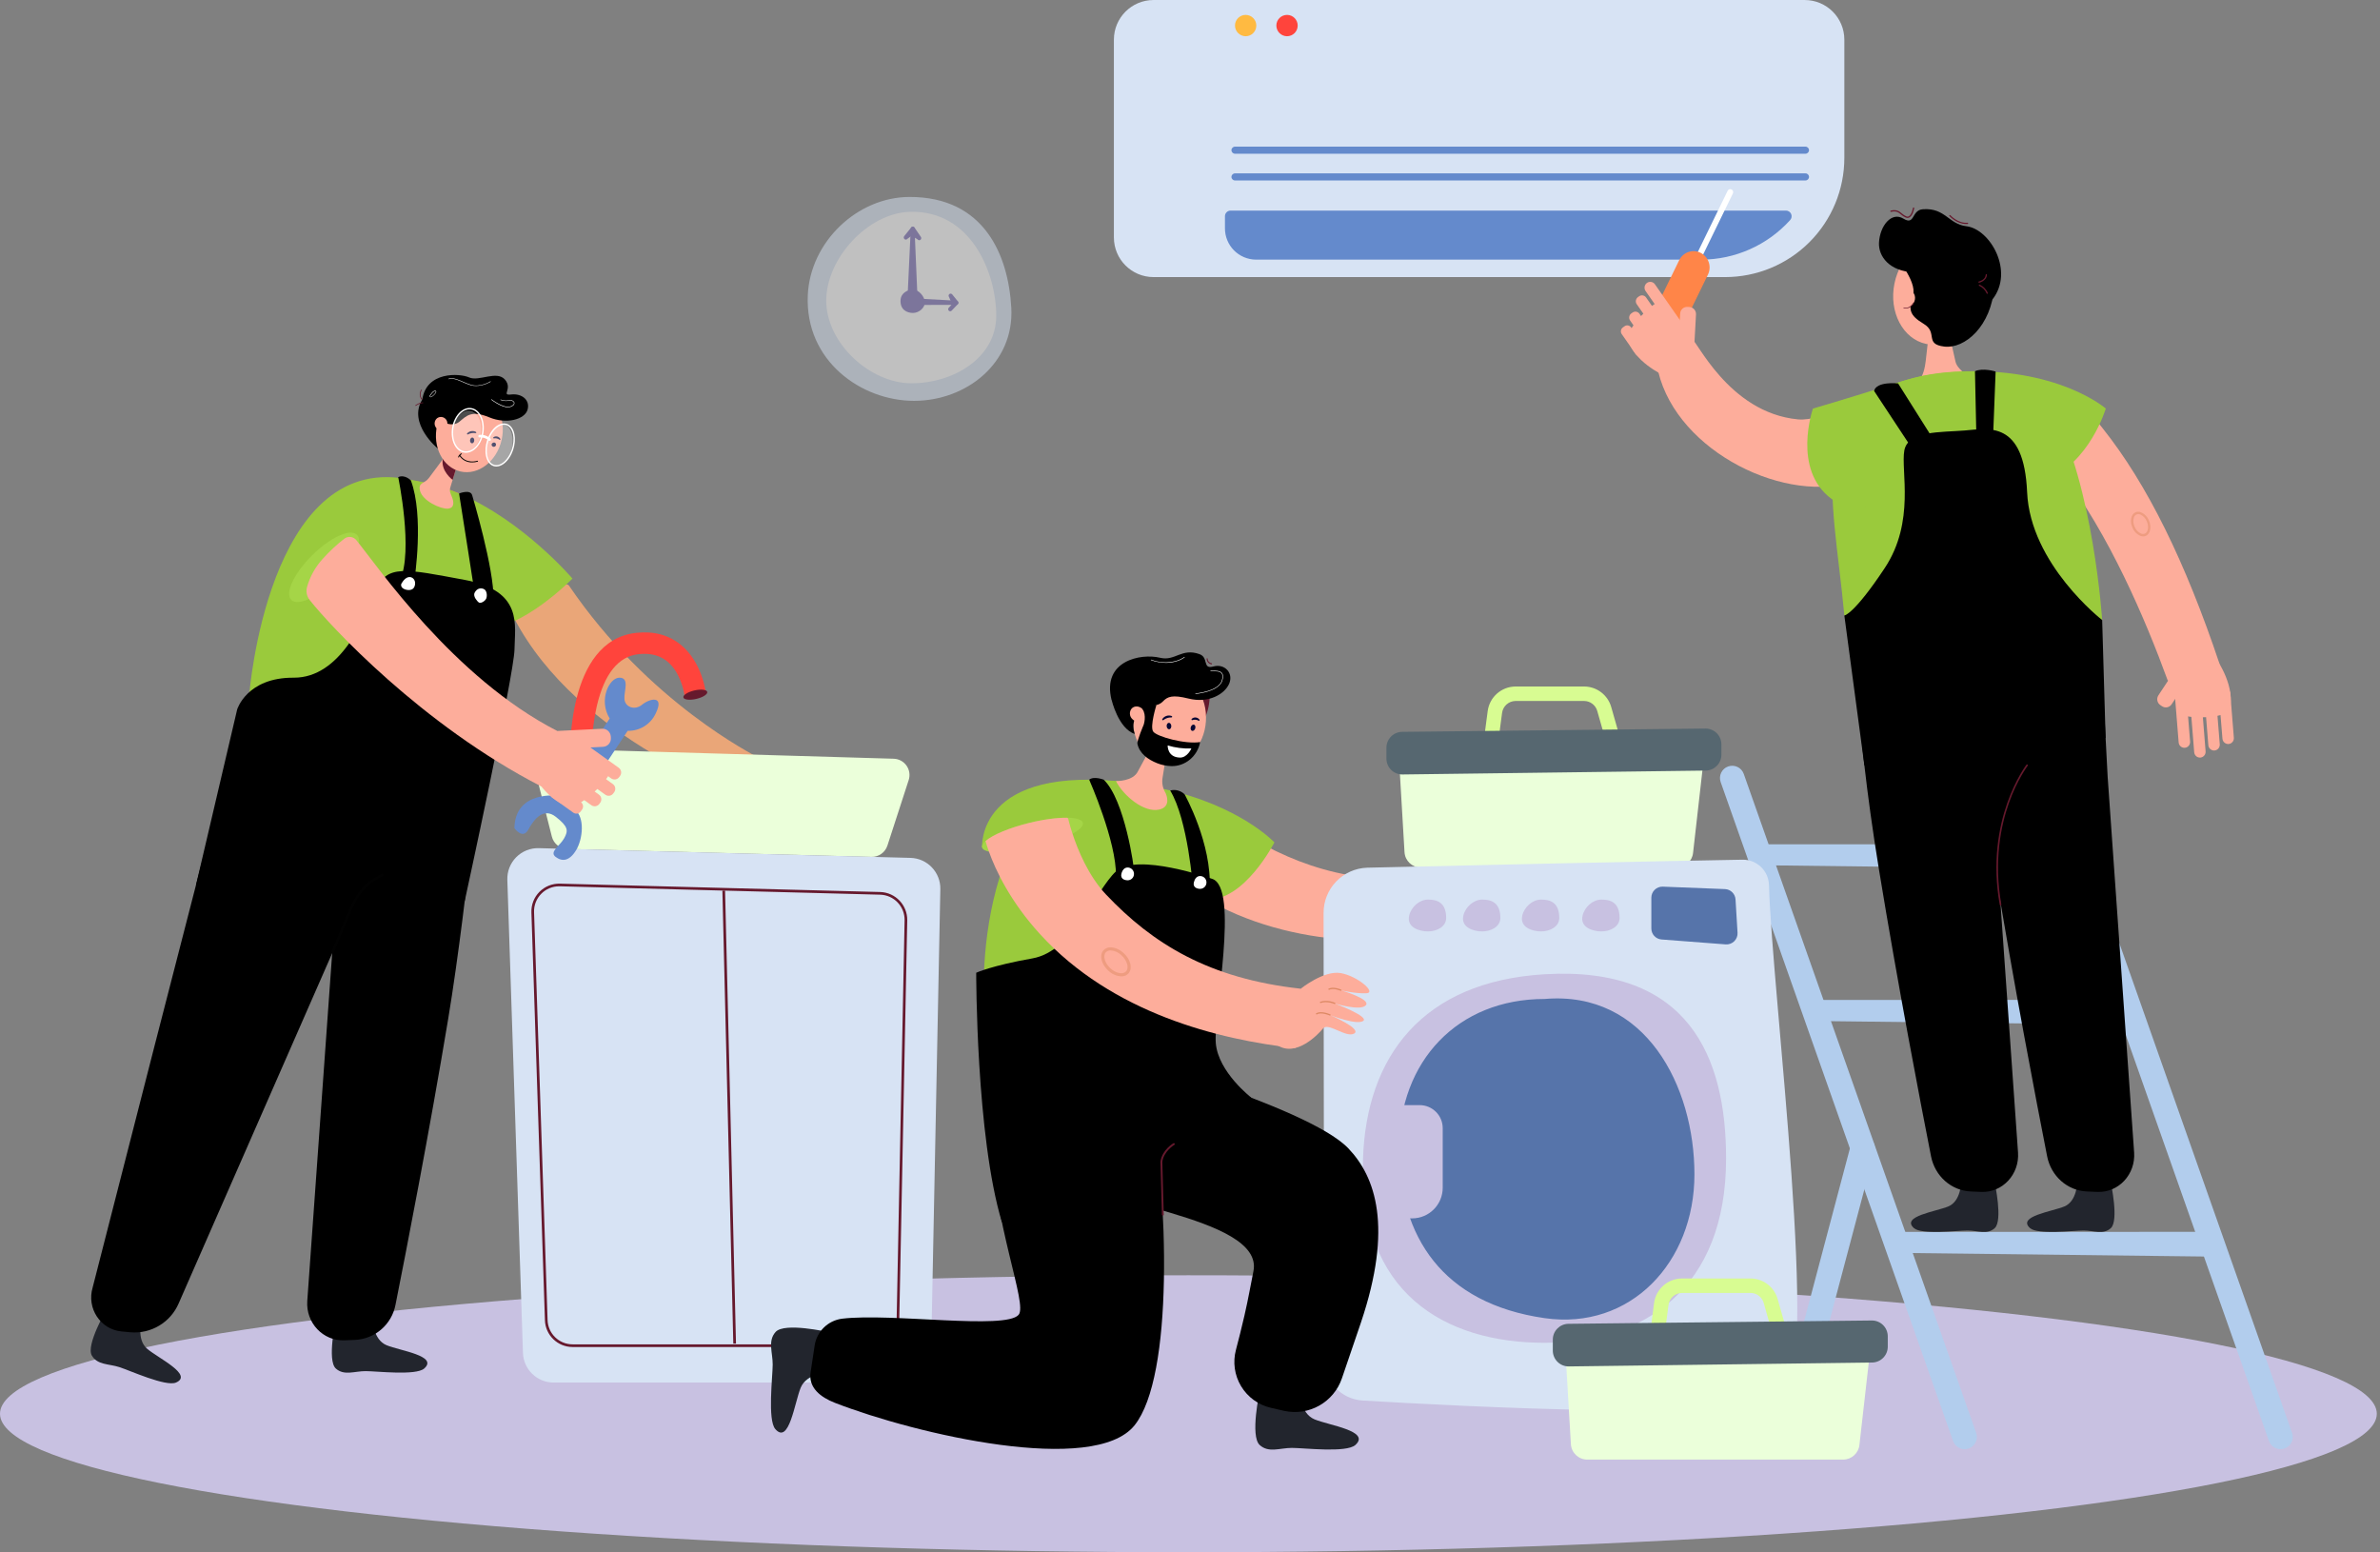 <?xml version="1.0" encoding="UTF-8"?>
<svg width="598px" height="390px" viewBox="0 0 598 390" version="1.1" xmlns="http://www.w3.org/2000/svg" xmlns:xlink="http://www.w3.org/1999/xlink">
    <rect x="0" y="0" width="598" height="390" fill="#808080" stroke="none"/>
    <title>Fichier 1</title>
    <g id="Page-1" stroke="none" stroke-width="1" fill="none" fill-rule="evenodd">
        <g id="Fichier-1" fill-rule="nonzero">
            <ellipse id="Oval" fill="#C8C1E1" cx="298.599" cy="355.166" rx="298.599" ry="34.79"></ellipse>
            <g id="Group" opacity="0.5" transform="translate(202.829, 49.16)">
                <path d="M0.138,24.969 C0.746,11.613 12.57,0.317 25.745,0.317 C44.411,0.317 50.536,14.832 51.272,28.181 C52.036,42.052 39.983,51.541 26.816,51.541 C13.648,51.541 -0.619,41.567 0.138,24.969 Z" id="Path" fill="#D7E3F4"></path>
                <path d="M4.77,26.368 C4.77,15.731 15.232,4.399 25.709,4.057 C41.207,3.554 47.492,19.511 47.492,30.151 C47.492,40.792 36.673,47.131 26.189,47.131 C15.706,47.131 4.77,37.008 4.77,26.368 Z" id="Path" fill="#FFFFFF"></path>
                <path d="M23.462,26.011 C23.604,24.554 25.126,23.589 26.561,23.589 C27.996,23.589 29.543,25.348 29.543,26.805 C29.543,28.261 27.999,29.459 26.561,29.459 C25.122,29.459 23.203,28.702 23.462,26.011 Z" id="Path" fill="#786AB5"></path>
                <path d="M26.561,27.34 L27.082,27.34 C27.22,27.34 27.353,27.285 27.45,27.186 C27.547,27.087 27.601,26.954 27.599,26.816 C27.599,26.524 28.25,25.541 27.963,25.541 L27.671,24.926 L27.056,10.56 L27.701,10.961 C27.777,11.078 27.898,11.159 28.036,11.185 C28.173,11.21 28.316,11.178 28.429,11.096 C28.664,10.929 28.722,10.605 28.56,10.367 L26.947,8.011 C26.821,7.822 26.585,7.738 26.368,7.807 C26.15,7.877 26.002,8.081 26.004,8.31 L25.141,26.765 C25.155,27.067 26.277,27.34 26.561,27.34 Z" id="Path" fill="#786AB5"></path>
                <path d="M24.762,11.034 C24.918,11.033 25.065,10.962 25.162,10.841 L27.125,9.413 C27.307,9.191 27.067,8.095 26.845,7.913 C26.739,7.824 26.602,7.782 26.464,7.797 C26.327,7.811 26.202,7.881 26.117,7.989 L24.358,10.174 C24.185,10.399 24.219,10.719 24.434,10.903 C24.525,10.983 24.641,11.029 24.762,11.034 L24.762,11.034 Z" id="Path" fill="#786AB5"></path>
                <path d="M35.923,29.037 C36.062,29.037 36.194,28.979 36.287,28.877 L37.824,27.264 C37.968,27.112 38.008,26.888 37.926,26.696 C37.848,26.503 37.661,26.376 37.452,26.375 L37.452,26.375 L25.257,25.727 C24.973,25.727 24.813,26.641 24.813,26.929 L24.813,27.457 C24.811,27.595 24.865,27.728 24.962,27.827 C25.059,27.925 25.192,27.981 25.33,27.981 C25.614,27.981 26.259,28.243 26.259,27.952 L25.854,27.453 L36.243,27.427 L35.555,28.156 C35.361,28.36 35.361,28.68 35.555,28.884 C35.652,28.983 35.785,29.038 35.923,29.037 L35.923,29.037 Z" id="Path" fill="#786AB5"></path>
                <path d="M37.46,27.424 C37.579,27.424 37.695,27.383 37.787,27.307 C38,27.122 38.032,26.803 37.86,26.579 L36.425,24.795 C36.339,24.688 36.213,24.621 36.076,24.607 C35.94,24.594 35.803,24.635 35.697,24.722 C35.483,24.907 35.451,25.227 35.624,25.45 L36.189,26.783 C36.58,27.056 37.008,27.272 37.46,27.424 L37.46,27.424 Z" id="Path" fill="#786AB5"></path>
            </g>
            <path d="M493.621,364.066 C494.621,364.07 495.561,363.588 496.141,362.773 C496.721,361.958 496.867,360.912 496.534,359.969 L438.14,194.428 C437.575,192.825 435.817,191.984 434.215,192.549 C432.612,193.114 431.77,194.872 432.336,196.475 L490.734,362.012 C491.166,363.238 492.322,364.06 493.621,364.066 L493.621,364.066 Z" id="Path" fill="#B2CDED"></path>
            <path d="M572.994,364.066 C573.994,364.07 574.934,363.588 575.514,362.773 C576.094,361.958 576.24,360.912 575.907,359.969 L517.513,194.428 C517.172,193.36 516.277,192.562 515.176,192.345 C514.076,192.128 512.945,192.527 512.224,193.386 C511.503,194.246 511.307,195.429 511.712,196.475 L570.106,362.012 C570.539,363.238 571.694,364.06 572.994,364.066 L572.994,364.066 Z" id="Path" fill="#B2CDED"></path>
            <polygon id="Path" fill="#B2CDED" points="475.447 309.48 554.82 309.466 557.019 315.703 477.311 314.757"></polygon>
            <polygon id="Path" fill="#B2CDED" points="452.837 251.206 532.206 251.191 534.406 257.429 454.698 256.482"></polygon>
            <polygon id="Path" fill="#B2CDED" points="441.563 212.104 520.932 212.093 523.132 218.331 443.424 217.38"></polygon>
            <path d="M451.479,353.877 C452.872,353.874 454.091,352.937 454.45,351.59 L470.99,289.201 C471.375,287.578 470.397,285.943 468.785,285.515 C467.172,285.088 465.512,286.023 465.043,287.624 L448.504,350.013 C448.258,350.936 448.456,351.921 449.039,352.678 C449.622,353.435 450.523,353.878 451.479,353.877 L451.479,353.877 Z" id="Path" fill="#B2CDED"></path>
            <path d="M309.83,0.004 L453.456,0.004 C458.954,0.004 463.412,4.461 463.412,9.959 L463.412,59.654 C463.412,65.153 458.954,69.61 453.456,69.61 L289.834,69.61 C284.336,69.61 279.879,65.153 279.879,59.654 L279.879,29.955 C279.879,22.011 283.034,14.393 288.651,8.776 C294.268,3.159 301.886,0.004 309.83,0.004 L309.83,0.004 Z" id="Path" fill="#D7E3F4" transform="translate(371.645, 34.807) rotate(180) translate(-371.645, -34.807) "></path>
            <path d="M448.762,52.903 C449.324,52.911 449.828,53.248 450.05,53.764 C450.272,54.281 450.17,54.879 449.789,55.292 C444.076,61.61 435.959,65.218 427.441,65.226 L315.572,65.226 C313.491,65.21 311.501,64.369 310.04,62.886 C308.58,61.404 307.768,59.401 307.783,57.32 L307.783,54.323 C307.78,53.949 307.926,53.59 308.188,53.324 C308.45,53.057 308.808,52.906 309.182,52.903 L448.762,52.903 Z" id="Path" fill="#648ACC"></path>
            <path d="M310.303,45.332 L453.645,45.332 C454.136,45.332 454.534,44.935 454.534,44.444 C454.534,43.953 454.136,43.555 453.645,43.555 L310.303,43.555 C309.812,43.555 309.415,43.953 309.415,44.444 C309.415,44.935 309.812,45.332 310.303,45.332 L310.303,45.332 Z" id="Path" fill="#648ACC"></path>
            <path d="M310.303,38.618 L453.645,38.618 C454.136,38.618 454.534,38.22 454.534,37.729 C454.534,37.238 454.136,36.841 453.645,36.841 L310.303,36.841 C309.812,36.841 309.415,37.238 309.415,37.729 C309.415,38.22 309.812,38.618 310.303,38.618 L310.303,38.618 Z" id="Path" fill="#648ACC"></path>
            <path d="M310.303,6.394 C310.319,4.918 311.527,3.732 313.004,3.743 C314.48,3.755 315.67,4.959 315.663,6.436 C315.656,7.912 314.456,9.106 312.98,9.104 C311.494,9.092 310.297,7.88 310.303,6.394 L310.303,6.394 Z" id="Path" fill="#FFBA41"></path>
            <path d="M320.699,6.394 C320.716,4.916 321.926,3.73 323.405,3.744 C324.884,3.758 326.071,4.967 326.059,6.445 C326.047,7.924 324.84,9.114 323.361,9.104 C321.881,9.084 320.693,7.875 320.699,6.394 L320.699,6.394 Z" id="Path" fill="#FF443C"></path>
            <path d="M555.187,173.18 L555.187,173.18 C555.984,173.126 556.677,173.724 556.739,174.52 L557.736,186.967 C557.806,187.766 557.217,188.471 556.418,188.544 L556.418,188.544 C555.621,188.598 554.929,188 554.867,187.204 L553.866,174.757 C553.796,173.957 554.387,173.252 555.187,173.18 Z" id="Path" fill="#FDAD9B"></path>
            <path d="M551.51,173.486 L551.51,173.486 C552.308,173.43 553.002,174.028 553.064,174.826 L554.179,188.744 C554.248,189.543 553.659,190.248 552.861,190.321 L552.861,190.321 C552.07,190.371 551.384,189.781 551.317,188.992 L550.202,175.074 C550.126,174.275 550.711,173.565 551.51,173.486 L551.51,173.486 Z" id="Path" fill="#FDAD9B"></path>
            <path d="M549.94,166.324 L550.366,166.615 C551.162,167.17 551.374,168.257 550.843,169.069 L545.639,176.938 C545.384,177.325 544.985,177.593 544.531,177.684 C544.077,177.774 543.605,177.679 543.222,177.419 L542.796,177.131 C541.999,176.577 541.789,175.488 542.322,174.677 L547.522,166.808 C547.776,166.42 548.175,166.15 548.63,166.059 C549.084,165.968 549.556,166.063 549.94,166.324 Z" id="Path" fill="#FDAD9B"></path>
            <path d="M547.832,173.792 L547.832,173.792 C548.629,173.736 549.323,174.332 549.387,175.129 L550.282,186.286 C550.352,187.086 549.76,187.791 548.961,187.863 L548.961,187.863 C548.163,187.917 547.471,187.319 547.409,186.523 L546.513,175.365 C546.446,174.568 547.035,173.865 547.832,173.792 Z" id="Path" fill="#FDAD9B"></path>
            <path d="M557.114,165.887 C557.114,165.887 561.848,172.729 560.151,178.413 C559.564,180.38 548.717,180.962 547.562,178.992 C546.408,177.022 546.521,169.419 546.521,169.419 L557.114,165.887 Z" id="Path" fill="#FDAD9B"></path>
            <path d="M558.836,172.871 L558.836,172.871 C559.632,172.816 560.323,173.412 560.387,174.207 L561.28,185.339 C561.347,186.135 560.76,186.837 559.965,186.912 L559.965,186.912 C559.169,186.967 558.478,186.371 558.414,185.576 L557.507,174.444 C557.44,173.643 558.035,172.938 558.836,172.871 L558.836,172.871 Z" id="Path" fill="#FDAD9B"></path>
            <path d="M544.685,171.01 C539.11,155.716 529.93,134.162 517.837,118.42 C515.033,114.779 513.911,113.424 511.982,111.541 C510.43,110.027 511.293,105.529 513.802,102.802 C516.169,100.253 520.674,99.328 521.606,100.016 C523.194,101.185 525.247,103.705 528.415,107.722 C539.493,121.665 549.041,140.979 557.715,166.881 L544.685,171.01 Z" id="Path" fill="#FDAD9B"></path>
            <g id="Group" opacity="0.5" transform="translate(535.294, 128.543)" fill="#E08B65">
                <path d="M2.465,6.063 C1.578,5.674 0.878,4.954 0.513,4.057 C-0.215,2.436 0.117,0.688 1.242,0.164 C1.7,-0.033 2.218,-0.033 2.676,0.164 C3.564,0.554 4.265,1.273 4.632,2.17 C5.36,3.794 5.025,5.539 3.904,6.063 C3.675,6.167 3.426,6.22 3.175,6.216 C2.931,6.209 2.691,6.157 2.465,6.063 L2.465,6.063 Z M1.508,0.71 C0.685,1.092 0.481,2.509 1.063,3.809 C1.362,4.56 1.94,5.166 2.676,5.499 C2.986,5.632 3.336,5.632 3.645,5.499 C4.468,5.116 4.676,3.7 4.093,2.4 C3.791,1.65 3.212,1.045 2.476,0.71 C2.314,0.647 2.141,0.614 1.966,0.612 C1.807,0.617 1.65,0.656 1.508,0.728 L1.508,0.71 Z" id="Shape"></path>
            </g>
            <path d="M491.353,90.898 L489.685,83.542 L489.201,81.401 L486.346,68.824 L484.955,81.026 L484.121,88.353 L483.859,90.669 C483.676,92.245 483.261,94.47 482.009,95.767 C481.499,96.287 477.704,97.464 480.989,99.244 C485.078,101.462 493.195,99.186 496.476,95.65 C496.454,95.621 491.892,93.276 491.353,90.898 Z" id="Path" fill="#FDAD9B"></path>
            <path d="M476.004,71.216 C477.461,64.068 483.389,59.268 489.233,60.503 C495.078,61.737 498.625,68.514 497.161,75.68 C495.697,82.847 489.776,87.628 483.95,86.397 C478.123,85.166 474.54,78.368 476.004,71.216 Z" id="Path" fill="#FDAD9B"></path>
            <path d="M480.854,68.397 C474.664,68.164 471.951,64.334 472.115,60.987 C472.337,56.697 475.272,53.103 478.251,54.928 C481.229,56.752 480.188,52.743 483.192,52.561 C488.811,52.197 489.557,56.297 494.095,56.836 C500.078,57.564 506.177,68.215 500.606,75.243 C500.617,75.243 485.73,68.58 480.854,68.397 Z" id="Path" fill="#000000"></path>
            <path d="M475.683,63.664 C475.683,63.664 481.794,70.582 480.661,74.147 C479.529,77.712 479.642,79.132 483.345,81.354 C487.048,83.575 483.425,86.452 488.531,87.067 C493.636,87.683 500.365,82.009 501.104,71.908 C501.345,68.534 500.464,65.175 498.599,62.353 L475.683,63.664 Z" id="Path" fill="#000000"></path>
            <path d="M477.351,73.736 C478.174,72.716 479.569,72.498 480.465,73.248 C481.361,73.998 481.419,75.433 480.596,76.445 C479.773,77.457 478.375,77.68 477.479,76.933 C476.583,76.187 476.525,74.752 477.351,73.736 Z" id="Path" fill="#FDAD9B"></path>
            <path d="M499.317,73.809 C499.335,73.812 499.353,73.812 499.371,73.809 C499.411,73.794 499.444,73.764 499.462,73.725 C499.48,73.686 499.481,73.641 499.466,73.601 C499.071,72.669 498.339,71.921 497.416,71.507 C497.334,71.472 497.24,71.51 497.204,71.591 C497.169,71.672 497.207,71.767 497.288,71.802 C498.128,72.187 498.797,72.868 499.167,73.714 C499.193,73.773 499.252,73.811 499.317,73.809 Z" id="Path" fill="#66192D"></path>
            <path d="M497.245,71.027 L497.277,71.027 C497.296,71.027 499.171,70.615 499.24,69.031 C499.242,68.942 499.173,68.868 499.083,68.864 C498.996,68.863 498.924,68.933 498.92,69.02 C498.861,70.357 497.226,70.71 497.212,70.713 C497.132,70.731 497.078,70.805 497.086,70.887 C497.095,70.968 497.163,71.03 497.245,71.03 L497.245,71.027 Z" id="Path" fill="#66192D"></path>
            <path d="M479.289,54.746 C479.461,54.744 479.631,54.698 479.78,54.611 C480.65,54.116 480.953,52.379 480.964,52.306 C480.973,52.249 480.952,52.192 480.908,52.155 C480.864,52.118 480.804,52.108 480.75,52.128 C480.696,52.148 480.657,52.195 480.647,52.251 C480.647,52.251 480.359,53.912 479.624,54.331 C479.432,54.441 479.199,54.454 478.997,54.363 C478.585,54.184 478.205,53.938 477.872,53.635 C477.217,53.096 476.539,52.543 475.072,52.907 C474.987,52.928 474.935,53.014 474.955,53.1 C474.965,53.141 474.99,53.177 475.027,53.2 C475.063,53.223 475.107,53.23 475.148,53.22 C476.459,52.896 477.02,53.355 477.668,53.89 C478.025,54.216 478.435,54.48 478.881,54.669 C479.011,54.718 479.149,54.744 479.289,54.746 Z" id="Path" fill="#66192D"></path>
            <path d="M494.007,56.279 C494.131,56.279 494.255,56.279 494.371,56.279 C494.429,56.274 494.479,56.238 494.503,56.186 C494.527,56.134 494.521,56.073 494.488,56.026 C494.455,55.979 494.4,55.953 494.342,55.958 C491.964,56.166 490.085,54.108 490.067,54.09 C490.033,54.038 489.971,54.011 489.909,54.021 C489.847,54.03 489.796,54.076 489.779,54.136 C489.763,54.196 489.783,54.261 489.831,54.301 C489.918,54.374 491.655,56.279 494.007,56.279 Z" id="Path" fill="#66192D"></path>
            <path d="M478.852,77.501 C479.387,77.501 480.217,77.268 480.927,76.045 C480.941,76.02 480.941,75.991 480.927,75.967 C480.913,75.943 480.887,75.929 480.859,75.929 C480.832,75.929 480.806,75.944 480.792,75.968 C479.7,77.789 478.411,77.275 478.356,77.25 C478.316,77.235 478.271,77.254 478.254,77.294 C478.246,77.312 478.246,77.333 478.253,77.351 C478.261,77.37 478.276,77.385 478.294,77.392 C478.471,77.463 478.661,77.5 478.852,77.501 L478.852,77.501 Z" id="Path" fill="#66192D"></path>
            <path d="M416.648,93.363 C415.41,90.33 425.024,85.108 425.024,85.108 C426.076,84.879 434.175,103.68 451.741,105.355 C457.997,105.948 469.711,99.423 470.866,98.203 C471.022,98.039 481.306,107.707 481.306,107.707 C479.212,109.917 474.587,117.761 466.336,120.758 C449.276,126.963 421.546,113.737 416.648,93.363 Z" id="Path" fill="#FDAD9B"></path>
            <path d="M492.762,297.143 C492.762,297.143 492.649,301.764 489.568,303.068 C486.488,304.371 477.552,305.544 480.898,308.53 C482.81,310.234 491.822,309.134 494.371,309.134 C496.92,309.134 499.306,310.259 501.199,308.53 C503.282,306.629 501.199,297.157 501.199,297.157 C501.199,297.157 499.014,298.319 497.026,298.25 C494.182,298.177 492.762,297.143 492.762,297.143 Z" id="Path" fill="#22252D"></path>
            <path d="M466.187,157.722 C466.187,157.722 465.575,178.57 472.129,218.568 C476.863,247.441 482.449,276.539 485.191,290.486 C486.171,295.475 490.289,299.124 495.205,299.324 L497.838,299.433 C503.136,299.648 507.437,295.027 507.051,289.536 L500.402,195.182 L498.763,164.124 L466.187,157.722 Z" id="Path" fill="#000000"></path>
            <path d="M521.934,297.143 C521.934,297.143 521.817,301.764 518.736,303.068 C515.656,304.371 506.72,305.544 510.07,308.53 C511.982,310.234 520.994,309.134 523.543,309.134 C526.092,309.134 528.477,310.259 530.371,308.53 C532.45,306.629 530.371,297.157 530.371,297.157 C530.371,297.157 528.186,298.319 526.198,298.25 C523.354,298.177 521.934,297.143 521.934,297.143 Z" id="Path" fill="#22252D"></path>
            <path d="M495.358,157.722 C495.358,157.722 494.743,178.57 501.301,218.568 C506.035,247.441 511.621,276.539 514.363,290.486 C515.343,295.475 519.461,299.124 524.377,299.324 L527.01,299.433 C532.308,299.648 536.609,295.027 536.223,289.536 L529.573,195.182 L527.935,164.124 L495.358,157.722 Z" id="Path" fill="#000000"></path>
            <path d="M515.754,103.192 C515.754,103.192 510.7,90.596 486.735,93.88 C452.174,98.614 460.517,123.081 463.412,154.624 C463.412,154.624 495.001,153.345 528.193,155.767 C528.193,155.767 526.016,122.069 515.754,103.192 Z" id="Path" fill="#9ACA3C"></path>
            <path d="M529.104,102.642 C529.104,102.642 524.992,116.377 514.174,120.416 C503.897,124.254 467.811,130.899 460.258,125.383 C450.15,117.994 455.524,102.642 455.524,102.642 C455.524,102.642 462.316,100.701 478.396,95.636 C479.908,95.159 481.488,94.74 483.13,94.394 C485.881,93.841 488.67,93.5 491.473,93.374 C517.039,92.009 529.104,102.642 529.104,102.642 Z" id="Path" fill="#9ACA3C"></path>
            <path d="M502.667,227.497 L502.699,227.497 C502.808,227.476 502.881,227.373 502.863,227.263 C500.882,216.208 502.794,207.308 504.746,201.773 C506.858,195.797 509.48,192.4 509.48,192.367 C509.513,192.326 509.529,192.273 509.523,192.22 C509.517,192.167 509.489,192.119 509.447,192.087 C509.359,192.018 509.233,192.033 509.163,192.12 C509.057,192.258 498.639,205.99 502.455,227.318 C502.469,227.423 502.561,227.501 502.667,227.497 L502.667,227.497 Z" id="Path" fill="#66192D"></path>
            <path d="M528.193,155.767 C528.193,155.767 510.121,141.751 509.334,123.635 C508.548,105.518 499.608,107.663 493.621,108.151 C487.635,108.639 479.42,108.151 478.484,113.158 C477.548,118.165 481.302,131.034 473.553,142.716 C465.804,154.398 463.412,154.634 463.412,154.634 L468.444,192.269 L529.056,185.383 L528.193,155.767 Z" id="Path" fill="#000000"></path>
            <path d="M500.795,109.411 L501.421,93.334 C501.421,93.334 498.246,92.351 496.232,93.254 L496.596,110.369 L500.795,109.411 Z" id="Path" fill="#000000"></path>
            <path d="M485.77,110.369 L476.914,96.32 C476.914,96.32 471.489,95.73 470.877,98.203 L481.317,114.021 L485.77,110.369 Z" id="Path" fill="#000000"></path>
            <path d="M424.448,69.388 L424.448,69.388 C424.624,69.477 424.827,69.491 425.013,69.427 C425.199,69.363 425.351,69.227 425.435,69.049 L435.409,48.595 C435.587,48.226 435.438,47.782 435.074,47.594 L435.074,47.594 C434.899,47.505 434.695,47.491 434.509,47.555 C434.323,47.619 434.171,47.755 434.087,47.932 L424.117,68.387 C423.938,68.755 424.085,69.199 424.448,69.388 L424.448,69.388 Z" id="Path" fill="#FFFFFF"></path>
            <path d="M414.554,89.682 L414.554,89.682 C415.514,90.161 416.627,90.235 417.642,89.888 C418.657,89.54 419.49,88.799 419.955,87.832 L429.135,69.002 C430.119,66.983 429.31,64.548 427.314,63.518 L427.314,63.518 C426.354,63.039 425.241,62.965 424.226,63.314 C423.21,63.662 422.378,64.403 421.914,65.371 L412.734,84.201 C411.75,86.219 412.559,88.654 414.554,89.682 L414.554,89.682 Z" id="Path" fill="#FF8548"></path>
            <path d="M416.004,86.827 L415.676,87.064 C415.407,87.256 415.073,87.332 414.748,87.275 C414.422,87.218 414.134,87.033 413.946,86.761 L409.576,80.509 C409.18,79.94 409.311,79.159 409.871,78.75 L410.196,78.517 C410.464,78.326 410.798,78.249 411.123,78.305 C411.448,78.361 411.737,78.545 411.925,78.816 L416.295,85.072 C416.69,85.639 416.561,86.418 416.004,86.827 Z" id="Path" fill="#FDAD9B"></path>
            <path d="M418.99,84.678 L418.706,84.882 C418.431,85.078 418.09,85.156 417.759,85.098 C417.427,85.041 417.132,84.853 416.939,84.576 L411.252,76.434 C410.848,75.854 410.98,75.057 411.55,74.639 L411.838,74.435 C412.111,74.24 412.452,74.162 412.783,74.219 C413.114,74.277 413.409,74.465 413.6,74.741 L419.292,82.883 C419.697,83.464 419.563,84.262 418.99,84.678 L418.99,84.678 Z" id="Path" fill="#FDAD9B"></path>
            <path d="M423.8,90.126 L423.287,90.097 C422.321,90.031 421.588,89.199 421.644,88.232 L422.161,78.765 C422.207,77.803 423.02,77.058 423.982,77.097 L424.496,77.126 C425.461,77.192 426.194,78.024 426.138,78.99 L425.621,88.458 C425.575,89.42 424.762,90.165 423.8,90.126 Z" id="Path" fill="#FDAD9B"></path>
            <path d="M421.859,82.614 L421.859,82.614 C421.545,82.836 421.156,82.922 420.778,82.853 C420.4,82.785 420.065,82.567 419.849,82.25 L413.469,73.117 C413.012,72.457 413.164,71.552 413.811,71.078 L413.811,71.078 C414.123,70.854 414.511,70.765 414.889,70.83 C415.267,70.895 415.603,71.109 415.822,71.424 L422.201,80.556 C422.671,81.22 422.518,82.138 421.859,82.614 L421.859,82.614 Z" id="Path" fill="#FDAD9B"></path>
            <path d="M417.85,94.215 C417.85,94.215 410.341,90.785 408.939,85.017 C408.455,83.022 415.858,74.726 417.835,75.83 C419.813,76.933 425.184,85.694 425.184,85.694 L417.85,94.215 Z" id="Path" fill="#FDAD9B"></path>
            <path d="M413.065,88.957 L412.65,89.256 C412.394,89.438 412.075,89.511 411.765,89.457 C411.455,89.403 411.18,89.227 411,88.968 L407.479,83.936 C407.103,83.394 407.227,82.65 407.759,82.261 L408.175,81.962 C408.43,81.779 408.749,81.706 409.059,81.759 C409.369,81.813 409.644,81.988 409.824,82.246 L413.342,87.282 C413.719,87.823 413.596,88.566 413.065,88.957 L413.065,88.957 Z" id="Path" fill="#FDAD9B"></path>
            <path d="M93.618,331.562 C93.618,331.562 93.746,336.536 97.11,337.938 C100.475,339.34 110.22,340.607 106.578,343.808 C104.488,345.629 94.631,344.456 91.848,344.456 C89.066,344.456 86.455,345.669 84.387,343.808 C82.111,341.758 84.387,331.562 84.387,331.562 C84.387,331.562 86.787,332.811 88.946,332.756 C92.067,332.676 93.618,331.562 93.618,331.562 Z" id="Path" fill="#22252D"></path>
            <path d="M35.61,331.708 C35.61,331.708 34.208,336.482 36.983,338.848 C39.757,341.215 48.661,345.403 44.215,347.329 C41.666,348.422 32.638,344.296 29.991,343.448 C27.344,342.599 24.482,342.952 23.072,340.534 C21.532,337.887 26.812,328.882 26.812,328.882 C26.812,328.882 28.717,330.804 30.792,331.431 C33.789,332.294 35.61,331.708 35.61,331.708 Z" id="Path" fill="#22252D"></path>
            <path d="M95.009,227.318 C93.815,226.855 93.371,225.089 94.015,223.389 L94.015,223.389 C94.332,222.444 95.005,221.661 95.89,221.204 C96.346,220.982 96.872,220.956 97.347,221.131 C98.541,221.594 98.986,223.36 98.341,225.06 C98.024,226.004 97.353,226.787 96.469,227.245 C96.204,227.367 95.916,227.432 95.625,227.434 C95.414,227.435 95.205,227.396 95.009,227.318 L95.009,227.318 Z M96.134,221.765 C95.405,222.151 94.851,222.803 94.587,223.585 L94.587,223.585 C94.073,224.947 94.365,226.386 95.231,226.724 C95.557,226.836 95.913,226.813 96.222,226.662 C96.952,226.276 97.506,225.625 97.769,224.842 C98.287,223.48 97.992,222.041 97.125,221.706 C96.999,221.655 96.864,221.629 96.728,221.63 C96.523,221.633 96.321,221.678 96.134,221.765 Z" id="Shape" fill="#E08B65"></path>
            <path d="M187.171,200.378 L190.448,190.288 C189.629,189.72 163.057,176.68 142.967,147.115 C142.967,147.115 142.181,145.494 135.469,148.936 C128.594,152.475 129.111,155.173 129.111,155.173 C145.269,186.348 186.69,200.051 187.171,200.378 Z" id="Path" fill="#EAA678"></path>
            <path d="M118.595,209.748 C117.732,219.263 115.11,240.955 112.616,255.954 C107.816,284.795 102.15,313.854 99.375,327.786 C98.435,332.722 94.235,336.371 89.216,336.613 L86.546,336.718 C81.179,336.937 76.817,332.323 77.206,326.835 L83.462,239.473 L83.957,232.58 L85.155,210.185 C89.285,211.507 76.085,205.353 78.903,208.175 L72.847,202.855 C72.847,202.855 108.759,198.689 118.595,209.748 Z" id="Path" fill="#000000"></path>
            <path d="M96.255,210.298 L83.462,239.473 L44.906,327.411 C42.857,332.211 37.954,335.149 32.755,334.694 L30.512,334.482 C25.221,333.98 21.729,328.656 23.283,323.438 C23.283,323.438 54.025,203.113 55.445,198.816 C55.445,198.816 72.268,201.689 84.038,205.458 C88.167,206.773 93.436,207.479 96.255,210.298 Z" id="Path" fill="#000000"></path>
            <path d="M78.506,129.792 C78.506,129.792 87.282,116.934 106.935,121.333 C128.573,126.176 130.04,137.917 127.466,160.468 C125.838,174.754 120.962,201.471 117.324,221.692 C117.324,221.692 98.283,198.594 61.974,177.182 C61.989,177.182 70.28,141.711 78.506,129.792 Z" id="Path" fill="#FF8548"></path>
            <path d="M62.633,174.513 C62.633,174.513 66.275,179.178 76.212,174.513 C87.999,168.996 111.603,157.118 121.239,157.85 C130.874,158.582 143.838,145.356 143.838,145.356 C143.838,145.356 131.457,130.79 115.347,123.977 C113.836,123.336 112.248,122.746 110.58,122.222 C107.78,121.344 104.899,120.838 102.063,120.325 C67.272,114.018 62.633,174.513 62.633,174.513 Z" id="Path" fill="#9ACA3C"></path>
            <path d="M105.515,123.212 C105.045,121.14 106.658,121.574 107.776,120.066 L111.236,115.409 L112.241,114.054 L118.162,106.083 L115.394,115.11 L113.734,120.532 L113.209,122.247 C112.845,123.413 113.107,123.686 113.606,124.982 C113.81,125.506 114.52,127.593 112.554,127.782 C110.791,127.946 106.112,125.852 105.515,123.212 Z" id="Path" fill="#FDAD9B"></path>
            <path d="M109.972,112.663 C109.972,112.663 102.39,106.407 106.087,100.41 C109.783,94.412 111.855,109.207 111.855,109.207 L110.952,112.721 L109.972,112.663 Z" id="Path" fill="#000000"></path>
            <path d="M111.261,115.256 C111.261,115.307 111.243,115.358 111.236,115.409 C110.784,118.42 113.712,120.539 113.712,120.539 L113.734,120.539 L115.394,115.121 C114.484,114.542 113.158,113.857 112.241,114.065 C111.764,114.163 111.396,114.517 111.261,115.256 Z" id="Path" fill="#66192D"></path>
            <path d="M126.038,110.518 C127.265,105.122 124.632,99.922 120.157,98.906 C115.682,97.89 111.054,101.436 109.83,106.833 C108.606,112.23 111.236,117.43 115.711,118.449 C120.186,119.469 124.811,115.918 126.038,110.518 Z" id="Path" fill="#FDAD9B"></path>
            <path d="M111.276,105.966 C111.276,105.966 113.654,107.423 115.452,105.923 C117.251,104.422 118.5,103.01 122.892,104.83 C127.283,106.651 131.868,105.366 132.556,102.922 C133.245,100.479 131.1,98.796 128.438,99.102 C125.776,99.408 128.908,97.733 126.876,95.362 C124.844,92.992 120.321,95.901 117.899,94.824 C115.478,93.746 107.095,93.258 106.101,100.413 L111.276,105.966 Z" id="Path" fill="#000000"></path>
            <path d="M109.608,107.499 C110.212,108.134 111.209,108.176 111.865,107.596 C112.521,107.016 112.6,106.021 112.045,105.344 C111.489,104.667 110.498,104.551 109.801,105.082 C109.084,105.698 108.998,106.777 109.608,107.499 Z" id="Path" fill="#FDAD9B"></path>
            <path d="M127.637,102.325 C127.838,102.327 128.039,102.296 128.23,102.234 C129.104,101.95 129.323,101.506 129.243,101.141 C129.144,100.745 128.591,100.413 127.833,100.541 C127.149,100.699 126.432,100.639 125.783,100.369 L125.729,100.471 C126.4,100.751 127.143,100.813 127.852,100.65 C128.547,100.53 129.046,100.821 129.133,101.167 C129.206,101.455 128.995,101.855 128.197,102.117 C126.544,102.66 123.496,100.297 123.464,100.297 L123.394,100.384 C123.511,100.504 125.907,102.325 127.637,102.325 Z" id="Path" fill="#FFFFFF"></path>
            <path d="M119.633,96.954 C121.483,96.954 123.205,96.003 123.322,95.861 L123.231,95.792 L123.278,95.825 L123.231,95.792 C123.139,95.905 120.598,97.369 118.322,96.666 C117.626,96.437 116.943,96.171 116.275,95.869 C114.994,95.308 113.883,94.824 112.692,95.14 L112.721,95.25 C113.872,94.944 114.964,95.417 116.232,95.978 C116.901,96.286 117.588,96.554 118.289,96.783 C118.726,96.906 119.179,96.963 119.633,96.954 Z" id="Path" fill="#FFFFFF"></path>
            <path d="M108.129,99.776 C108.038,99.747 107.94,99.656 107.995,99.361 L107.995,99.343 C108.031,99.284 108.89,97.886 109.484,98.188 C109.557,98.228 109.666,98.33 109.561,98.585 C109.371,99.051 108.566,99.783 108.188,99.783 C108.168,99.784 108.148,99.781 108.129,99.776 Z M108.108,99.412 C108.086,99.525 108.078,99.659 108.162,99.685 C108.417,99.758 109.273,99.026 109.462,98.56 C109.546,98.363 109.462,98.323 109.44,98.308 C109.399,98.287 109.352,98.276 109.306,98.276 C108.88,98.268 108.319,99.048 108.108,99.412 Z" id="Shape" fill="#FFFFFF"></path>
            <path d="M119.545,108.825 C119.596,108.813 119.639,108.778 119.662,108.73 C119.682,108.69 119.684,108.644 119.669,108.602 C119.654,108.56 119.622,108.526 119.582,108.508 C118.85,108.11 117.941,108.26 117.375,108.872 C117.311,108.94 117.311,109.045 117.375,109.113 C117.445,109.17 117.546,109.17 117.615,109.113 C118.172,108.814 118.812,108.706 119.436,108.807 C119.469,108.825 119.508,108.832 119.545,108.825 Z" id="Path" fill="#060633"></path>
            <path d="M118.107,110.598 C118.074,110.999 118.282,111.327 118.569,111.37 C118.857,111.414 119.127,111.09 119.159,110.689 C119.192,110.289 118.988,109.943 118.701,109.917 C118.413,109.892 118.143,110.198 118.107,110.598 Z" id="Path" fill="#060633"></path>
            <path d="M125.561,110.518 C125.605,110.523 125.649,110.505 125.678,110.471 C125.732,110.403 125.739,110.309 125.696,110.234 C125.536,109.948 125.265,109.741 124.947,109.662 C124.628,109.584 124.292,109.64 124.017,109.819 C123.943,109.867 123.908,109.956 123.93,110.041 C123.939,110.076 123.962,110.105 123.994,110.122 C124.026,110.139 124.063,110.141 124.097,110.129 C124.59,110.039 125.097,110.164 125.492,110.471 C125.509,110.494 125.533,110.511 125.561,110.518 L125.561,110.518 Z" id="Path" fill="#060633"></path>
            <path d="M123.522,111.603 C123.475,111.885 123.649,112.156 123.924,112.232 C124.199,112.307 124.487,112.163 124.591,111.897 C124.694,111.631 124.58,111.33 124.327,111.199 C123.993,111.097 123.639,111.275 123.522,111.603 L123.522,111.603 Z" id="Path" fill="#060633"></path>
            <path d="M118.657,116.162 C119.119,116.166 119.579,116.103 120.022,115.973 C120.084,115.954 120.118,115.889 120.099,115.827 C120.078,115.766 120.012,115.732 119.95,115.751 C119.837,115.787 117.146,116.643 115.634,114.382 C115.596,114.33 115.524,114.317 115.471,114.353 C115.444,114.369 115.426,114.395 115.42,114.426 C115.414,114.456 115.42,114.488 115.438,114.513 C116.151,115.585 117.37,116.21 118.657,116.162 Z" id="Path" fill="#020202"></path>
            <path d="M115.219,114.946 C115.272,114.946 115.319,114.91 115.332,114.859 C115.441,114.547 115.663,114.287 115.955,114.131 L115.988,114.105 C116.039,114.065 116.048,113.991 116.008,113.939 C115.967,113.888 115.893,113.879 115.842,113.919 C115.502,114.11 115.243,114.418 115.114,114.786 C115.106,114.816 115.11,114.848 115.126,114.874 C115.142,114.901 115.168,114.92 115.197,114.928 L115.219,114.946 Z" id="Path" fill="#020202"></path>
            <path d="M123.227,116.654 C121.712,115.365 121.548,112.135 122.863,109.455 L122.863,109.455 C123.671,107.813 124.891,106.676 126.14,106.422 C126.843,106.259 127.582,106.445 128.125,106.92 C129.639,108.21 129.803,111.439 128.489,114.116 C127.677,115.762 126.457,116.898 125.211,117.153 C125.043,117.189 124.871,117.207 124.698,117.208 C124.157,117.207 123.634,117.011 123.227,116.654 L123.227,116.654 Z M126.198,106.764 C125.073,106.997 123.944,108.06 123.18,109.611 C121.931,112.161 122.051,115.194 123.453,116.388 C123.917,116.789 124.544,116.946 125.142,116.811 C126.268,116.578 127.396,115.511 128.161,113.963 C129.41,111.414 129.29,108.381 127.888,107.186 C127.542,106.884 127.098,106.717 126.639,106.717 C126.491,106.718 126.343,106.734 126.198,106.764 L126.198,106.764 Z" id="Shape" fill="#FFFFFF"></path>
            <g id="Group" opacity="0.3" transform="translate(113.613, 103.053)" fill="#FFFFFF">
                <path d="M0.543,3.223 C-0.492,5.866 0.066,8.954 1.784,10.12 C3.503,11.285 5.735,10.087 6.766,7.443 C7.796,4.799 7.243,1.715 5.524,0.55 C3.805,-0.615 1.577,0.583 0.543,3.223 Z" id="Path"></path>
            </g>
            <g id="Group" opacity="0.3" transform="translate(121.989, 106.331)" fill="#FFFFFF">
                <path d="M0.772,3.343 C-0.266,5.997 0.12,9.104 1.631,10.262 C3.143,11.42 5.211,10.24 6.245,7.585 C7.279,4.931 6.897,1.824 5.386,0.648 C3.875,-0.528 1.821,0.685 0.772,3.343 Z" id="Path"></path>
            </g>
            <path d="M115.456,113.249 C113.559,111.986 112.925,108.661 114.043,105.839 L114.043,105.839 C114.695,104.197 115.802,103.024 117.08,102.624 C117.932,102.345 118.865,102.479 119.604,102.988 C121.501,104.251 122.134,107.576 121.017,110.398 C120.365,112.04 119.258,113.209 117.98,113.61 C117.684,113.704 117.376,113.753 117.066,113.755 C116.491,113.751 115.93,113.574 115.456,113.249 L115.456,113.249 Z M117.186,102.959 C116.024,103.323 114.972,104.444 114.371,105.966 C113.308,108.643 113.883,111.793 115.653,112.958 C116.304,113.403 117.125,113.519 117.874,113.271 C119.036,112.907 120.088,111.785 120.692,110.263 C121.752,107.587 121.177,104.437 119.411,103.272 C118.992,102.987 118.497,102.834 117.99,102.831 C117.718,102.83 117.447,102.869 117.186,102.948 L117.186,102.959 Z" id="Shape" fill="#FFFFFF"></path>
            <path d="M123.023,110.751 C123.104,110.752 123.182,110.722 123.241,110.668 C123.372,110.546 123.383,110.344 123.267,110.209 C122.525,109.503 121.515,109.151 120.496,109.244 C120.409,109.246 120.328,109.284 120.27,109.348 C120.211,109.412 120.181,109.496 120.186,109.582 C120.189,109.669 120.227,109.751 120.29,109.81 C120.354,109.869 120.438,109.899 120.525,109.896 C121.349,109.819 122.167,110.092 122.779,110.649 C122.842,110.717 122.931,110.754 123.023,110.751 L123.023,110.751 Z" id="Path" fill="#FFFFFF"></path>
            <path d="M106.032,100.471 L106.167,100.348 C105.143,99.255 105.977,97.984 105.988,97.97 L105.835,97.868 C105.835,97.868 104.91,99.27 106.032,100.471 Z" id="Path" fill="#66192D"></path>
            <path d="M104.441,101.983 C104.441,101.983 105.508,101.189 106.301,101.298 L106.323,101.116 C105.46,100.999 104.375,101.801 104.331,101.844 L104.441,101.983 Z" id="Path" fill="#66192D"></path>
            <path d="M73.193,150.716 C74.876,152.359 79.934,150.028 84.482,145.505 C89.03,140.983 91.357,135.983 89.675,134.337 C87.992,132.691 82.934,135.025 78.386,139.548 C73.838,144.071 71.522,149.07 73.193,150.716 Z" id="Path" fill="#A5D547"></path>
            <path d="M191.275,195.725 L191.275,195.725 C191.797,195.164 192.675,195.131 193.238,195.652 L200.597,202.465 C201.158,202.987 201.19,203.865 200.67,204.428 L200.67,204.428 C200.147,204.988 199.271,205.022 198.707,204.504 L191.348,197.68 C190.793,197.158 190.761,196.287 191.275,195.725 L191.275,195.725 Z" id="Path" fill="#EAA678"></path>
            <path d="M188.857,198.336 L188.857,198.336 C189.379,197.775 190.257,197.742 190.82,198.263 L200.36,207.108 C200.921,207.63 200.954,208.508 200.433,209.071 L200.433,209.071 C199.911,209.631 199.033,209.664 198.47,209.143 L188.93,200.298 C188.369,199.776 188.336,198.898 188.857,198.336 Z" id="Path" fill="#EAA678"></path>
            <path d="M183.14,194.337 L183.628,194.264 C184.545,194.127 185.401,194.757 185.543,195.674 L186.898,204.573 C187.035,205.491 186.405,206.347 185.489,206.489 L185.001,206.562 C184.083,206.699 183.227,206.069 183.085,205.152 L181.731,196.253 C181.595,195.336 182.224,194.481 183.14,194.337 L183.14,194.337 Z" id="Path" fill="#EAA678"></path>
            <path d="M186.443,200.943 L186.443,200.943 C186.965,200.383 187.841,200.349 188.405,200.866 L196.205,208.098 C196.767,208.622 196.799,209.501 196.278,210.065 L196.278,210.065 C195.755,210.624 194.879,210.656 194.315,210.138 L186.515,202.906 C185.954,202.383 185.922,201.505 186.443,200.943 L186.443,200.943 Z" id="Path" fill="#EAA678"></path>
            <path d="M187.957,189.356 C187.957,189.356 195.717,191.064 198.154,196.151 C199.002,197.91 193.638,207.075 191.544,206.452 C189.45,205.83 182.688,198.729 182.688,198.729 L187.957,189.356 Z" id="Path" fill="#EAA678"></path>
            <path d="M193.634,193.161 L193.7,193.092 C194.202,192.551 195.047,192.519 195.59,193.019 L201.536,198.529 C202.076,199.033 202.107,199.879 201.606,200.422 L201.54,200.491 C201.038,201.032 200.193,201.064 199.65,200.564 L193.704,195.051 C193.164,194.548 193.133,193.703 193.634,193.161 Z" id="Path" fill="#EAA678"></path>
            <path d="M143.248,190.874 L148.637,190.659 C148.555,186.189 148.998,181.724 149.959,177.357 C151.852,169.273 155.374,164.896 160.428,164.346 C164.71,163.88 167.817,165.355 169.925,168.854 C171.005,170.723 171.718,172.781 172.026,174.917 L177.39,174.353 C177.357,174.029 176.505,166.389 171.006,161.946 C167.984,159.496 164.23,158.509 159.86,158.986 C142.268,160.898 143.197,189.651 143.248,190.874 Z" id="Path" fill="#FF443C"></path>
            <path d="M177.703,173.821 C177.841,174.411 176.611,175.198 174.954,175.58 C173.297,175.962 171.848,175.795 171.709,175.216 C171.571,174.637 172.802,173.839 174.459,173.457 C176.115,173.075 177.568,173.231 177.703,173.821 Z" id="Path" fill="#66192D"></path>
            <path d="M135.433,197.44 L138.663,210.185 C139.111,211.961 140.688,213.222 142.519,213.269 L218.961,215.265 C220.772,215.315 222.402,214.168 222.966,212.446 L228.319,195.965 C228.718,194.74 228.516,193.398 227.774,192.344 C227.033,191.29 225.838,190.647 224.55,190.608 L142.811,188.216 C140.491,188.152 138.276,189.18 136.827,190.992 C135.377,192.804 134.862,195.191 135.433,197.44 L135.433,197.44 Z" id="Path" fill="#EBFFDA"></path>
            <path d="M226.24,347.326 L139.104,347.326 C134.946,347.326 131.538,344.03 131.398,339.875 L127.473,221.036 C127.402,218.913 128.21,216.855 129.706,215.348 C131.203,213.84 133.255,213.017 135.378,213.073 L228.764,215.516 C233,215.627 236.352,219.137 236.269,223.374 L233.949,339.784 C233.858,343.976 230.433,347.326 226.24,347.326 L226.24,347.326 Z" id="Path" fill="#D7E3F4"></path>
            <path d="M136.919,331.649 L133.521,229.201 C133.457,227.278 134.189,225.415 135.545,224.05 C136.9,222.685 138.758,221.94 140.68,221.99 L221.182,224.092 C225.004,224.218 228.019,227.387 227.955,231.211 L225.952,331.558 C225.858,335.351 222.766,338.382 218.972,338.401 L143.881,338.401 C140.115,338.406 137.029,335.414 136.919,331.649 L136.919,331.649 Z M136.008,224.525 C134.78,225.755 134.12,227.442 134.188,229.179 L137.585,331.627 C137.686,335.033 140.482,337.738 143.889,337.727 L218.983,337.727 C222.414,337.71 225.209,334.967 225.29,331.536 L227.289,231.189 C227.35,227.726 224.612,224.859 221.149,224.762 L140.648,222.657 L140.476,222.657 C138.796,222.653 137.186,223.327 136.008,224.525 Z" id="Shape" fill="#66192D"></path>
            <polygon id="Rectangle" fill="#66192D" transform="translate(183.216, 280.643) rotate(-1.38) translate(-183.216, -280.643) " points="182.879 223.723 183.553 223.723 183.553 337.562 182.879 337.562"></polygon>
            <path d="M116.767,226.364 C116.767,226.364 129.21,169.233 129.272,163.166 C129.334,157.1 131.559,148.411 116.785,145.687 C102.012,142.964 97.067,141.594 94.368,148.455 C91.67,155.315 85.574,170.322 73.794,170.249 C62.014,170.176 59.592,178.22 59.592,178.22 L49.251,222.325 L116.767,226.364 Z" id="Path" fill="#000000"></path>
            <path d="M83.754,239.586 L87.457,230.694 C89.802,225.111 91.353,222.417 96.386,220.042 L96.134,219.471 C90.927,221.929 89.245,224.842 86.889,230.453 L83.171,239.342 L83.754,239.586 Z" id="Path" fill="#020202"></path>
            <path d="M139.963,183.61 L136.038,197.593 C105.89,182.095 82.818,157.078 77.807,150.734 C77.069,149.803 76.825,148.574 77.152,147.432 C77.896,144.825 79.235,142.427 81.062,140.425 C82.724,138.564 84.553,136.857 86.525,135.327 C87.462,134.623 88.787,134.784 89.529,135.692 C94.944,142.337 113.927,170.224 139.963,183.61 Z" id="Path" fill="#FDAD9B"></path>
            <path d="M144.522,203.506 L157.708,183.595 C160.702,183.678 163.461,181.98 164.736,179.269 C167.07,174.568 163.257,175.46 161.346,177.022 C159.434,178.584 157.06,177.601 156.896,175.638 C156.732,173.676 158.28,170.307 155.683,170.249 C153.087,170.191 150.308,175.861 153.189,180.5 L140.324,199.916 C140.324,199.916 129.399,198.401 129.254,208.066 C129.254,208.066 131.325,211.001 132.738,208.43 C134.151,205.859 136.511,202.734 139.657,205.207 C142.803,207.68 142.825,208.67 141.751,210.593 C140.677,212.515 137.92,214.016 139.617,215.283 C141.314,216.55 143.142,216.299 144.803,213.495 C146.463,210.691 146.936,205.378 144.522,203.506 Z" id="Path" fill="#648ACC"></path>
            <path d="M141.081,194.669 L140.873,194.96 C140.647,195.274 140.555,195.665 140.617,196.046 C140.679,196.428 140.891,196.77 141.205,196.996 L148.571,202.279 C148.886,202.505 149.277,202.597 149.659,202.534 C150.041,202.471 150.382,202.259 150.607,201.944 L150.815,201.653 C151.041,201.339 151.132,200.948 151.07,200.566 C151.007,200.184 150.794,199.843 150.48,199.617 L143.109,194.334 C142.456,193.868 141.549,194.018 141.081,194.669 Z" id="Path" fill="#FDAD9B"></path>
            <path d="M143.543,191.242 L143.302,191.577 C142.842,192.219 142.989,193.112 143.63,193.573 L152.096,199.65 C152.738,200.11 153.631,199.963 154.092,199.322 L154.336,198.987 C154.783,198.341 154.636,197.456 154.004,196.988 L145.542,190.911 C144.895,190.463 144.01,190.61 143.543,191.242 L143.543,191.242 Z" id="Path" fill="#FDAD9B"></path>
            <path d="M137.476,185.842 L137.494,186.235 C137.522,186.786 137.768,187.303 138.178,187.673 C138.588,188.042 139.128,188.234 139.679,188.205 L151.521,187.619 C152.668,187.558 153.549,186.581 153.491,185.434 L153.473,185.044 C153.412,183.898 152.435,183.016 151.288,183.074 L139.45,183.661 C138.898,183.687 138.38,183.932 138.01,184.341 C137.639,184.75 137.447,185.29 137.476,185.842 L137.476,185.842 Z" id="Path" fill="#FDAD9B"></path>
            <path d="M145.971,187.855 L145.764,188.147 C145.537,188.461 145.445,188.851 145.507,189.233 C145.569,189.615 145.781,189.957 146.095,190.182 L153.553,195.546 C153.867,195.772 154.258,195.864 154.64,195.801 C155.022,195.738 155.363,195.526 155.589,195.211 L155.8,194.92 C156.026,194.606 156.118,194.214 156.055,193.833 C155.992,193.451 155.78,193.109 155.465,192.884 L148.007,187.535 C147.695,187.307 147.305,187.213 146.923,187.273 C146.541,187.334 146.199,187.543 145.971,187.855 Z" id="Path" fill="#FDAD9B"></path>
            <path d="M132.851,192.484 C132.851,192.484 136.642,201.041 143.091,202.68 C145.323,203.244 154.664,194.898 153.44,192.629 C152.217,190.361 142.439,184.21 142.439,184.21 L132.851,192.484 Z" id="Path" fill="#FDAD9B"></path>
            <path d="M138.707,197.961 L138.375,198.423 C137.942,199.03 138.08,199.873 138.685,200.309 L144.034,204.147 C144.641,204.581 145.484,204.443 145.92,203.838 L146.248,203.379 C146.682,202.772 146.543,201.929 145.939,201.493 L140.593,197.651 C139.986,197.219 139.144,197.357 138.707,197.961 L138.707,197.961 Z" id="Path" fill="#FDAD9B"></path>
            <path d="M118.635,124.399 C118.635,124.399 124.25,143.106 123.992,150.691 L119.392,149.85 C119.392,149.85 115.977,127.771 115.347,123.977 C115.347,123.977 118.18,122.834 118.635,124.399 Z" id="Path" fill="#000000"></path>
            <path d="M104.098,145.888 C104.182,145.382 106.589,129.698 103.235,120.685 C103.235,120.685 101.739,119.119 100.053,119.862 C100.053,119.862 103.931,138.386 100.475,145.888 L104.098,145.888 Z" id="Path" fill="#000000"></path>
            <path d="M120.168,151.241 C120.168,151.241 118.733,149.93 119.261,148.899 C119.789,147.869 120.674,147.617 121.515,147.952 C122.357,148.287 122.455,149.682 122.175,150.356 C121.894,151.029 120.66,151.812 120.168,151.241 Z" id="Path" fill="#FFFFFF"></path>
            <path d="M100.81,146.729 C100.81,146.729 101.502,145.298 102.532,145.017 C103.563,144.737 104.408,145.629 104.295,146.729 C104.182,147.829 103.523,148.287 102.532,148.225 C101.542,148.164 100.588,147.596 100.81,146.729 Z" id="Path" fill="#FFFFFF"></path>
            <path d="M427.78,193.289 L425.399,214.278 C425.176,216.36 423.425,217.943 421.331,217.956 L356.983,217.956 C354.802,217.939 353.011,216.227 352.897,214.048 L351.615,192.269 C351.534,191.12 351.937,189.989 352.726,189.149 C353.515,188.31 354.618,187.838 355.77,187.848 L423.778,188.66 C424.942,188.69 426.04,189.209 426.802,190.09 C427.564,190.971 427.919,192.132 427.78,193.289 L427.78,193.289 Z" id="Path" fill="#EBFFDA"></path>
            <path d="M403.175,185.081 L406.682,184.083 L404.839,177.623 C403.974,174.586 401.209,172.484 398.051,172.463 L380.794,172.463 C377.242,172.486 374.253,175.13 373.796,178.654 L373.045,184.338 L376.658,184.811 L377.408,179.131 C377.619,177.415 379.066,176.121 380.794,176.101 L398.051,176.101 C399.581,176.12 400.915,177.144 401.329,178.617 L403.175,185.081 Z" id="Path" fill="#D8FC92"></path>
            <path d="M432.518,187.029 L432.518,189.578 C432.532,191.754 430.797,193.538 428.621,193.583 L352.362,194.563 C351.297,194.571 350.274,194.151 349.521,193.398 C348.768,192.646 348.348,191.622 348.356,190.557 L348.356,187.863 C348.344,185.684 350.085,183.899 352.264,183.857 L428.519,183.027 C429.582,183.021 430.603,183.441 431.354,184.193 C432.106,184.945 432.524,185.966 432.518,187.029 Z" id="Path" fill="#566770"></path>
            <path d="M302.019,225.29 C325.076,239.014 352.595,237.536 371.625,233.876 L368.687,219.176 C345.851,223.564 329.785,219.278 315.103,210.928 C309.564,207.774 292.511,219.627 302.019,225.29 Z" id="Path" fill="#FDAD9B"></path>
            <path d="M447.819,351.237 C437.135,356.906 367.907,353.363 342.311,351.838 C336.913,351.476 332.725,346.979 332.749,341.569 C332.658,317.502 332.589,254.949 332.563,229.412 C332.513,223.253 337.386,218.179 343.542,217.981 C366.615,217.413 419.492,216.277 437.856,215.974 C441.458,215.936 444.416,218.811 444.48,222.413 C445.204,249.44 457.669,346.015 447.819,351.237 Z" id="Path" fill="#D7E3F4"></path>
            <path d="M397.647,230.002 C398.153,227.853 400.196,225.996 402.381,225.996 C404.566,225.996 406.936,226.622 406.936,230.617 C406.936,232.827 404.559,233.993 402.381,233.993 C400.203,233.993 396.919,232.991 397.647,230.002 Z" id="Path" fill="#C8C1E1"></path>
            <path d="M382.491,230.002 C382.997,227.853 385.04,225.996 387.225,225.996 C389.41,225.996 391.781,226.622 391.781,230.617 C391.781,232.827 389.403,233.993 387.225,233.993 C385.048,233.993 381.785,232.991 382.491,230.002 Z" id="Path" fill="#C8C1E1"></path>
            <path d="M367.692,230.002 C368.199,227.853 370.263,225.996 372.426,225.996 C374.589,225.996 376.982,226.622 376.982,230.617 C376.982,232.827 374.6,233.993 372.426,233.993 C370.252,233.993 366.99,232.991 367.692,230.002 Z" id="Path" fill="#C8C1E1"></path>
            <path d="M354.073,230.002 C354.58,227.853 356.622,225.996 358.807,225.996 C360.992,225.996 363.363,226.622 363.363,230.617 C363.363,232.827 360.985,233.993 358.807,233.993 C356.63,233.993 353.367,232.991 354.073,230.002 Z" id="Path" fill="#C8C1E1"></path>
            <path d="M417.773,222.744 L433.432,223.36 C434.853,223.425 435.995,224.557 436.072,225.978 L436.574,234.295 C436.63,235.094 436.337,235.878 435.77,236.445 C435.204,237.012 434.42,237.306 433.621,237.252 L417.468,236.017 C416.019,235.901 414.906,234.685 414.918,233.232 L414.918,225.537 C414.913,224.784 415.214,224.061 415.753,223.534 C416.291,223.008 417.021,222.722 417.773,222.744 Z" id="Path" fill="#5674AA"></path>
            <path d="M345.527,291.051 C345.527,267.192 364.71,245.354 388.085,247.856 C417.071,250.955 430.642,267.192 430.642,291.051 C430.642,314.91 411.59,334.246 388.085,334.246 C364.579,334.246 345.527,314.906 345.527,291.051 Z" id="Path" fill="#5674AA"></path>
            <path d="M342.472,291.051 C343.324,265.539 357.322,246.578 388.085,244.757 C424.273,242.612 433.697,265.513 433.697,291.051 C433.697,323.649 413.236,337.341 388.085,337.341 C362.933,337.341 341.35,324.763 342.472,291.051 Z M351.528,288.611 C351.528,310.718 362.5,327.465 388.085,331.143 C409.653,334.246 425.745,317.138 425.745,295.027 C425.745,272.916 413.509,248.781 388.085,250.966 C366.301,250.955 351.528,266.5 351.528,288.611 L351.528,288.611 Z" id="Shape" fill="#C8C1E1"></path>
            <path d="M356.258,277.628 L362.496,277.628 L362.496,306.079 L354.372,306.079 C351.172,306.079 348.578,303.485 348.578,300.285 L348.578,285.312 C348.578,281.07 352.016,277.63 356.258,277.628 Z" id="Path" fill="#C8C1E1" transform="translate(355.537, 291.854) rotate(180) translate(-355.537, -291.854) "></path>
            <path d="M326.504,349.558 C326.504,349.558 326.639,355.042 330.28,356.568 C333.922,358.094 344.482,359.481 340.542,363.017 C338.277,365.034 327.604,363.745 324.592,363.745 C321.581,363.745 318.766,365.078 316.508,363.017 C314.046,360.763 316.508,349.543 316.508,349.543 C316.508,349.543 319.112,350.916 321.45,350.854 C324.818,350.782 326.504,349.558 326.504,349.558 Z" id="Path" fill="#22252D"></path>
            <path d="M208.106,344.795 C208.106,344.795 202.716,344.919 201.187,348.611 C199.657,352.304 198.274,363.024 194.803,359.008 C192.822,356.706 194.137,345.876 194.148,342.818 C194.159,339.759 192.852,336.886 194.876,334.617 C197.101,332.123 208.138,334.657 208.138,334.657 C208.138,334.657 206.776,337.29 206.831,339.664 C206.904,343.087 208.106,344.795 208.106,344.795 Z" id="Path" fill="#22252D"></path>
            <path d="M319.287,353.666 C316.168,352.94 313.478,350.98 311.83,348.235 C310.183,345.489 309.72,342.193 310.547,339.1 C311.239,336.482 311.967,333.583 312.666,330.553 C313.682,326.154 314.305,322.44 314.935,319.378 C317.848,305.176 271.041,302.529 271.041,294.943 L273.506,279.169 L271.045,294.943 L275.968,263.394 C276.51,263.481 328.405,277.643 338.772,288.48 C345.647,295.672 350.024,308.271 341.951,332.246 C340.225,337.377 338.568,342.217 337.184,346.222 C335.148,352.268 328.885,355.809 322.655,354.438 L319.287,353.666 Z" id="Path" fill="#000000"></path>
            <path d="M209.773,352.417 C206.157,351.011 203.084,348.618 203.674,344.737 L204.683,338.069 C205.203,334.51 208.033,331.734 211.601,331.282 C224.019,329.799 252.615,334.136 255.936,330.309 C258.263,327.629 249.829,308.257 248.5,283.498 C248.216,278.251 247.717,273.546 247.583,269.297 C247.124,255.117 285.672,255.718 288.815,273.717 C293.632,301.301 294.922,345.782 285.061,358.079 C274.93,370.7 230.289,360.399 209.773,352.417 Z" id="Path" fill="#000000"></path>
            <path d="M258.766,203.292 C258.766,203.292 264.392,192.462 288.658,197.422 C295.941,198.911 299.2,203.011 302.824,205.597 C308.428,209.602 308.825,212.799 306.592,218.917 C301.549,232.755 295.093,252.932 309.211,273.823 C309.211,273.823 250.441,290.075 249.127,269.064 C249.13,269.064 240.675,232.908 258.766,203.292 Z" id="Path" fill="#9ACA3C"></path>
            <path d="M246.756,212.89 L264.41,210.84 C264.41,210.84 293.662,225.366 303.137,225.952 C312.612,226.539 320.211,211.627 320.211,211.627 C320.211,211.627 311.541,202.33 292.282,198.19 C289.456,197.582 286.648,196.919 283.83,196.577 C245.252,191.832 246.756,212.89 246.756,212.89 Z" id="Path" fill="#9ACA3C"></path>
            <path d="M285.938,193.725 L288.986,188.114 L289.875,186.479 L295.093,176.876 L293.429,187.171 L292.431,193.361 L292.114,195.317 C291.884,196.63 292.132,197.983 292.813,199.129 C293.108,199.676 294.335,202.705 291.247,203.383 C287.398,204.224 282.268,199.89 280.399,196.231 C280.418,196.202 284.711,196.362 285.938,193.725 Z" id="Path" fill="#FDAD9B"></path>
            <path d="M246.756,212.89 C246.887,213.386 247.484,213.732 248.475,213.932 C250.824,214.42 255.288,214.056 260.229,212.839 C264.027,211.911 267.334,210.655 269.486,209.464 C271.307,208.448 272.286,207.457 272.082,206.685 C271.878,205.913 270.404,205.466 268.161,205.433 C265.692,205.393 262.287,205.826 258.613,206.725 C253.555,207.96 249.378,209.741 247.623,211.277 C246.949,211.867 246.636,212.421 246.756,212.89 Z" id="Path" fill="#A5D547"></path>
            <path d="M303.934,174.695 C303.946,176.619 303.559,178.525 302.798,180.292 C301.527,183.275 299.961,174.965 299.961,174.965 L303.934,174.695 Z" id="Path" fill="#66192D"></path>
            <ellipse id="Oval" fill="#FDAD9B" transform="translate(293.844, 180.599) rotate(-86.13) translate(-293.844, -180.599) " cx="293.844" cy="180.599" rx="11.227" ry="9.176"></ellipse>
            <path d="M285.101,176.716 L289.543,177.171 C290.524,177.277 291.499,176.925 292.187,176.217 C293.363,174.99 294.587,174.488 298.61,175.489 C303.708,176.764 307.732,174.364 308.843,171.753 C309.975,169.087 307.729,166.655 304.877,167.434 C302.026,168.213 303.785,165.198 301.385,164.335 C296.881,162.718 295.275,166.156 291.502,165.249 C286.557,164.055 276.86,166.025 279.282,175.81 L285.101,176.716 Z" id="Path" fill="#000000"></path>
            <path d="M294.401,180.23 C294.456,180.209 294.499,180.163 294.517,180.106 C294.546,180.007 294.489,179.903 294.39,179.873 C293.524,179.555 292.553,179.875 292.045,180.645 C291.982,180.727 291.994,180.845 292.074,180.911 C292.158,180.964 292.268,180.951 292.336,180.878 C292.895,180.452 293.581,180.225 294.284,180.234 C294.323,180.245 294.363,180.244 294.401,180.23 L294.401,180.23 Z" id="Path" fill="#060633"></path>
            <path d="M293.137,182.437 C293.166,182.885 293.45,183.231 293.771,183.213 C294.091,183.194 294.328,182.812 294.303,182.361 C294.277,181.909 293.989,181.563 293.669,181.585 C293.348,181.607 293.104,181.985 293.137,182.437 Z" id="Path" fill="#060633"></path>
            <path d="M301.25,181.09 C301.3,181.091 301.346,181.064 301.371,181.02 C301.419,180.936 301.41,180.83 301.349,180.755 C301.129,180.465 300.798,180.281 300.437,180.248 C300.075,180.215 299.716,180.335 299.448,180.58 C299.376,180.645 299.354,180.749 299.393,180.838 C299.407,180.876 299.437,180.906 299.475,180.92 C299.513,180.933 299.555,180.929 299.59,180.908 C300.112,180.729 300.685,180.78 301.167,181.05 C301.188,181.074 301.218,181.088 301.25,181.09 L301.25,181.09 Z" id="Path" fill="#060633"></path>
            <path d="M299.208,182.637 C299.062,183.063 299.208,183.497 299.499,183.599 C299.79,183.701 300.169,183.446 300.311,183.02 C300.453,182.594 300.311,182.16 300.016,182.055 C299.721,181.949 299.35,182.211 299.208,182.637 Z" id="Path" fill="#060633"></path>
            <path d="M279.3,175.802 C279.3,175.802 280.964,183.012 285.126,184.385 C285.126,184.385 282.701,178.65 290.588,177.102 C290.563,177.117 284.114,174.655 279.3,175.802 Z" id="Path" fill="#000000"></path>
            <path d="M284.547,180.689 C285.341,181.468 286.539,181.519 287.224,180.802 C287.908,180.085 287.824,178.872 287.031,178.093 C286.237,177.313 285.042,177.262 284.358,177.98 C283.677,178.785 283.761,179.986 284.547,180.689 L284.547,180.689 Z" id="Path" fill="#FDAD9B"></path>
            <path d="M290.563,177.117 C290.563,177.117 288.859,182.513 289.754,183.788 C290.65,185.062 297.868,187.043 301.553,186.421 L301.553,186.421 C300.89,189.978 297.791,192.593 294.226,192.458 C293.03,192.417 291.85,192.171 290.738,191.73 L290.738,191.73 C288.436,190.805 286.317,189.316 285.789,186.861 C285.629,186.115 287.358,182.091 287.358,182.091 C287.358,182.091 288.185,179.688 287.031,178.107 C287.031,178.093 288.968,176.942 290.563,177.117 Z" id="Path" fill="#000000"></path>
            <path d="M299.346,188.034 C297.332,188.106 295.32,187.85 293.389,187.276 C293.389,187.276 293.254,190.248 296.469,190.321 C298.337,190.364 299.346,188.034 299.346,188.034 Z" id="Path" fill="#FFFFFF"></path>
            <path d="M304.488,166.899 L304.531,166.651 C303.337,166.44 303.439,165.457 303.439,165.413 L303.191,165.384 C303.135,166.159 303.713,166.835 304.488,166.899 L304.488,166.899 Z" id="Path" fill="#66192D"></path>
            <path d="M300.362,174.335 C301.399,174.229 302.424,174.028 303.424,173.734 C305.511,173.1 306.793,172.128 307.139,170.93 C307.383,170.089 307.346,169.473 307.037,169.084 C306.552,168.454 305.489,168.483 304.55,168.508 L304.145,168.508 L304.145,168.636 L304.553,168.636 C305.464,168.614 306.49,168.585 306.938,169.164 C307.222,169.528 307.248,170.096 307.018,170.897 C306.21,173.708 300.413,174.207 300.355,174.211 L300.362,174.335 Z" id="Path" fill="#FFFFFF"></path>
            <path d="M292.955,166.52 C293.784,166.523 294.61,166.413 295.41,166.192 C296.229,165.984 297.001,165.622 297.685,165.125 L297.609,165.031 C296.931,165.509 296.172,165.862 295.369,166.072 C293.326,166.597 291.169,166.47 289.201,165.708 L289.157,165.825 C290.374,166.274 291.659,166.509 292.955,166.52 Z" id="Path" fill="#FFFFFF"></path>
            <path d="M292.18,305.383 L292.18,305.383 C292.305,305.382 292.407,305.28 292.409,305.154 L292.045,291.866 C292.409,289.197 295.034,287.639 295.06,287.62 C295.115,287.589 295.155,287.537 295.17,287.476 C295.186,287.415 295.177,287.35 295.144,287.296 C295.077,287.186 294.935,287.149 294.823,287.213 C294.707,287.282 291.979,288.906 291.575,291.823 C291.573,291.836 291.573,291.849 291.575,291.863 L291.943,305.154 C291.947,305.282 292.052,305.383 292.18,305.383 L292.18,305.383 Z" id="Path" fill="#66192D"></path>
            <path d="M304.51,220.767 C304.51,220.767 285.599,214.059 280.392,218.917 C275.185,223.775 269.704,238.945 259.414,240.766 C249.123,242.587 245.285,244.375 245.285,244.375 C245.285,244.375 245.205,285.454 251.741,307.051 L293.254,284.074 L314.403,275.749 C314.403,275.749 306.112,269.362 305.485,262.097 C304.859,254.833 311.538,222.824 304.51,220.767 Z" id="Path" fill="#000000"></path>
            <path d="M326.832,248.38 C326.832,248.38 332.607,243.715 336.868,244.462 C341.128,245.208 346.008,249.429 343.273,249.534 C340.538,249.64 337.002,248.806 337.002,248.806 C337.002,248.806 344.467,250.969 343.193,252.524 C341.918,254.079 335.466,252.127 335.466,252.127 C335.466,252.127 344.147,255.404 342.494,256.497 C340.84,257.589 334.26,255.04 334.26,255.04 C334.26,255.04 342.217,258.431 340.269,259.636 C338.32,260.841 333.714,256.792 332.454,258.343 C331.194,259.894 325.696,265.626 321.02,262.618 L326.832,248.38 Z" id="Path" fill="#FDAD9B"></path>
            <path d="M336.933,248.945 L337.068,248.65 C336.984,248.61 334.945,247.685 333.729,248.435 L333.9,248.711 C334.967,248.049 336.915,248.934 336.933,248.945 Z" id="Path" fill="#DD8964"></path>
            <path d="M335.411,252.266 L335.553,251.978 C335.469,251.938 333.51,251.006 331.62,251.705 L331.733,252.003 C333.496,251.355 335.378,252.258 335.411,252.266 Z" id="Path" fill="#DD8964"></path>
            <path d="M334.213,255.168 L334.348,254.876 C334.246,254.825 331.835,253.729 330.608,254.64 L330.801,254.898 C331.875,254.101 334.187,255.157 334.213,255.168 Z" id="Path" fill="#DD8964"></path>
            <path d="M247.619,211.288 C247.816,211.984 248.092,212.876 248.471,213.932 C250.143,218.578 253.788,226.411 261.271,234.623 C279.424,254.541 306.181,261.205 325.441,263.314 L326.824,248.384 C303.716,245.864 289.565,237.037 277.894,224.714 C273.495,220.068 270.826,213.55 269.482,209.464 C268.732,207.195 268.39,205.673 268.39,205.648 C268.319,205.571 268.244,205.499 268.164,205.433 C265.695,205.393 262.29,205.826 258.616,206.725 C253.555,207.971 249.378,209.748 247.619,211.288 Z" id="Path" fill="#FDAD9B"></path>
            <g id="Group" opacity="0.5" transform="translate(276.387, 237.787)" fill="#E08B65">
                <path d="M2.108,6.085 C0.339,4.475 -0.222,2.236 0.834,0.987 C1.248,0.512 1.84,0.23 2.469,0.208 C3.561,0.135 4.861,0.663 5.914,1.62 C7.683,3.226 8.244,5.469 7.188,6.718 C6.775,7.193 6.182,7.474 5.553,7.494 L5.346,7.494 C4.132,7.429 2.983,6.928 2.108,6.085 L2.108,6.085 Z M2.524,0.987 C2.106,0.997 1.712,1.177 1.431,1.486 C0.677,2.382 1.227,4.22 2.633,5.491 C3.529,6.307 4.599,6.755 5.491,6.697 C5.909,6.688 6.304,6.508 6.584,6.198 C7.341,5.302 6.788,3.467 5.382,2.192 C4.657,1.477 3.7,1.047 2.684,0.98 L2.524,0.987 Z" id="Shape"></path>
            </g>
            <path d="M297.645,199.552 C297.645,199.552 304.564,211.933 303.938,223.392 L299.757,223.178 C299.757,223.178 298.534,206.015 294.022,198.59 C295.315,198.25 296.691,198.616 297.645,199.552 Z" id="Path" fill="#000000"></path>
            <path d="M284.922,218.917 C285.064,218.291 282.595,200.866 277.311,195.87 C277.311,195.87 274.846,194.909 273.67,195.87 C273.67,195.87 280.549,211.376 280.399,220.075 L284.922,218.917 Z" id="Path" fill="#000000"></path>
            <path d="M303.137,221.688 C303.143,220.807 302.434,220.087 301.553,220.079 C300.675,220.079 300.169,220.807 299.965,221.688 C299.692,222.875 300.693,223.298 301.553,223.298 C302.434,223.29 303.143,222.57 303.137,221.688 L303.137,221.688 Z" id="Path" fill="#FFFFFF"></path>
            <path d="M284.929,219.543 C284.932,219.119 284.767,218.712 284.469,218.41 C284.171,218.108 283.766,217.937 283.342,217.934 C282.468,217.934 281.958,218.662 281.758,219.543 C281.481,220.731 282.486,221.149 283.342,221.149 C283.765,221.147 284.171,220.977 284.469,220.676 C284.767,220.374 284.932,219.967 284.929,219.543 L284.929,219.543 Z" id="Path" fill="#FFFFFF"></path>
            <path d="M469.58,342.013 L467.199,363.002 C466.975,365.084 465.225,366.666 463.131,366.68 L398.787,366.68 C396.605,366.666 394.813,364.952 394.701,362.773 L393.419,340.975 C393.344,339.832 393.746,338.709 394.53,337.874 C395.315,337.039 396.411,336.568 397.556,336.573 L465.564,337.381 C466.731,337.406 467.834,337.924 468.599,338.807 C469.364,339.689 469.72,340.853 469.58,342.013 L469.58,342.013 Z" id="Path" fill="#EBFFDA"></path>
            <path d="M444.986,333.805 L448.493,332.804 L446.646,326.347 C445.786,323.304 443.017,321.197 439.855,321.176 L422.598,321.176 C419.046,321.203 416.057,323.845 415.596,327.367 L414.868,333.048 L418.48,333.525 L419.23,327.84 C419.443,326.126 420.889,324.832 422.617,324.811 L439.873,324.811 C441.403,324.831 442.736,325.855 443.151,327.327 L444.986,333.805 Z" id="Path" fill="#D8FC92"></path>
            <path d="M474.322,335.742 L474.322,338.291 C474.336,340.468 472.598,342.253 470.422,342.297 L394.166,343.277 C393.101,343.284 392.078,342.865 391.325,342.112 C390.572,341.359 390.152,340.336 390.16,339.271 L390.16,336.576 C390.144,334.395 391.887,332.608 394.068,332.571 L470.331,331.737 C471.393,331.733 472.412,332.154 473.162,332.906 C473.912,333.659 474.329,334.68 474.322,335.742 L474.322,335.742 Z" id="Path" fill="#566770"></path>
        </g>
    </g>
</svg>